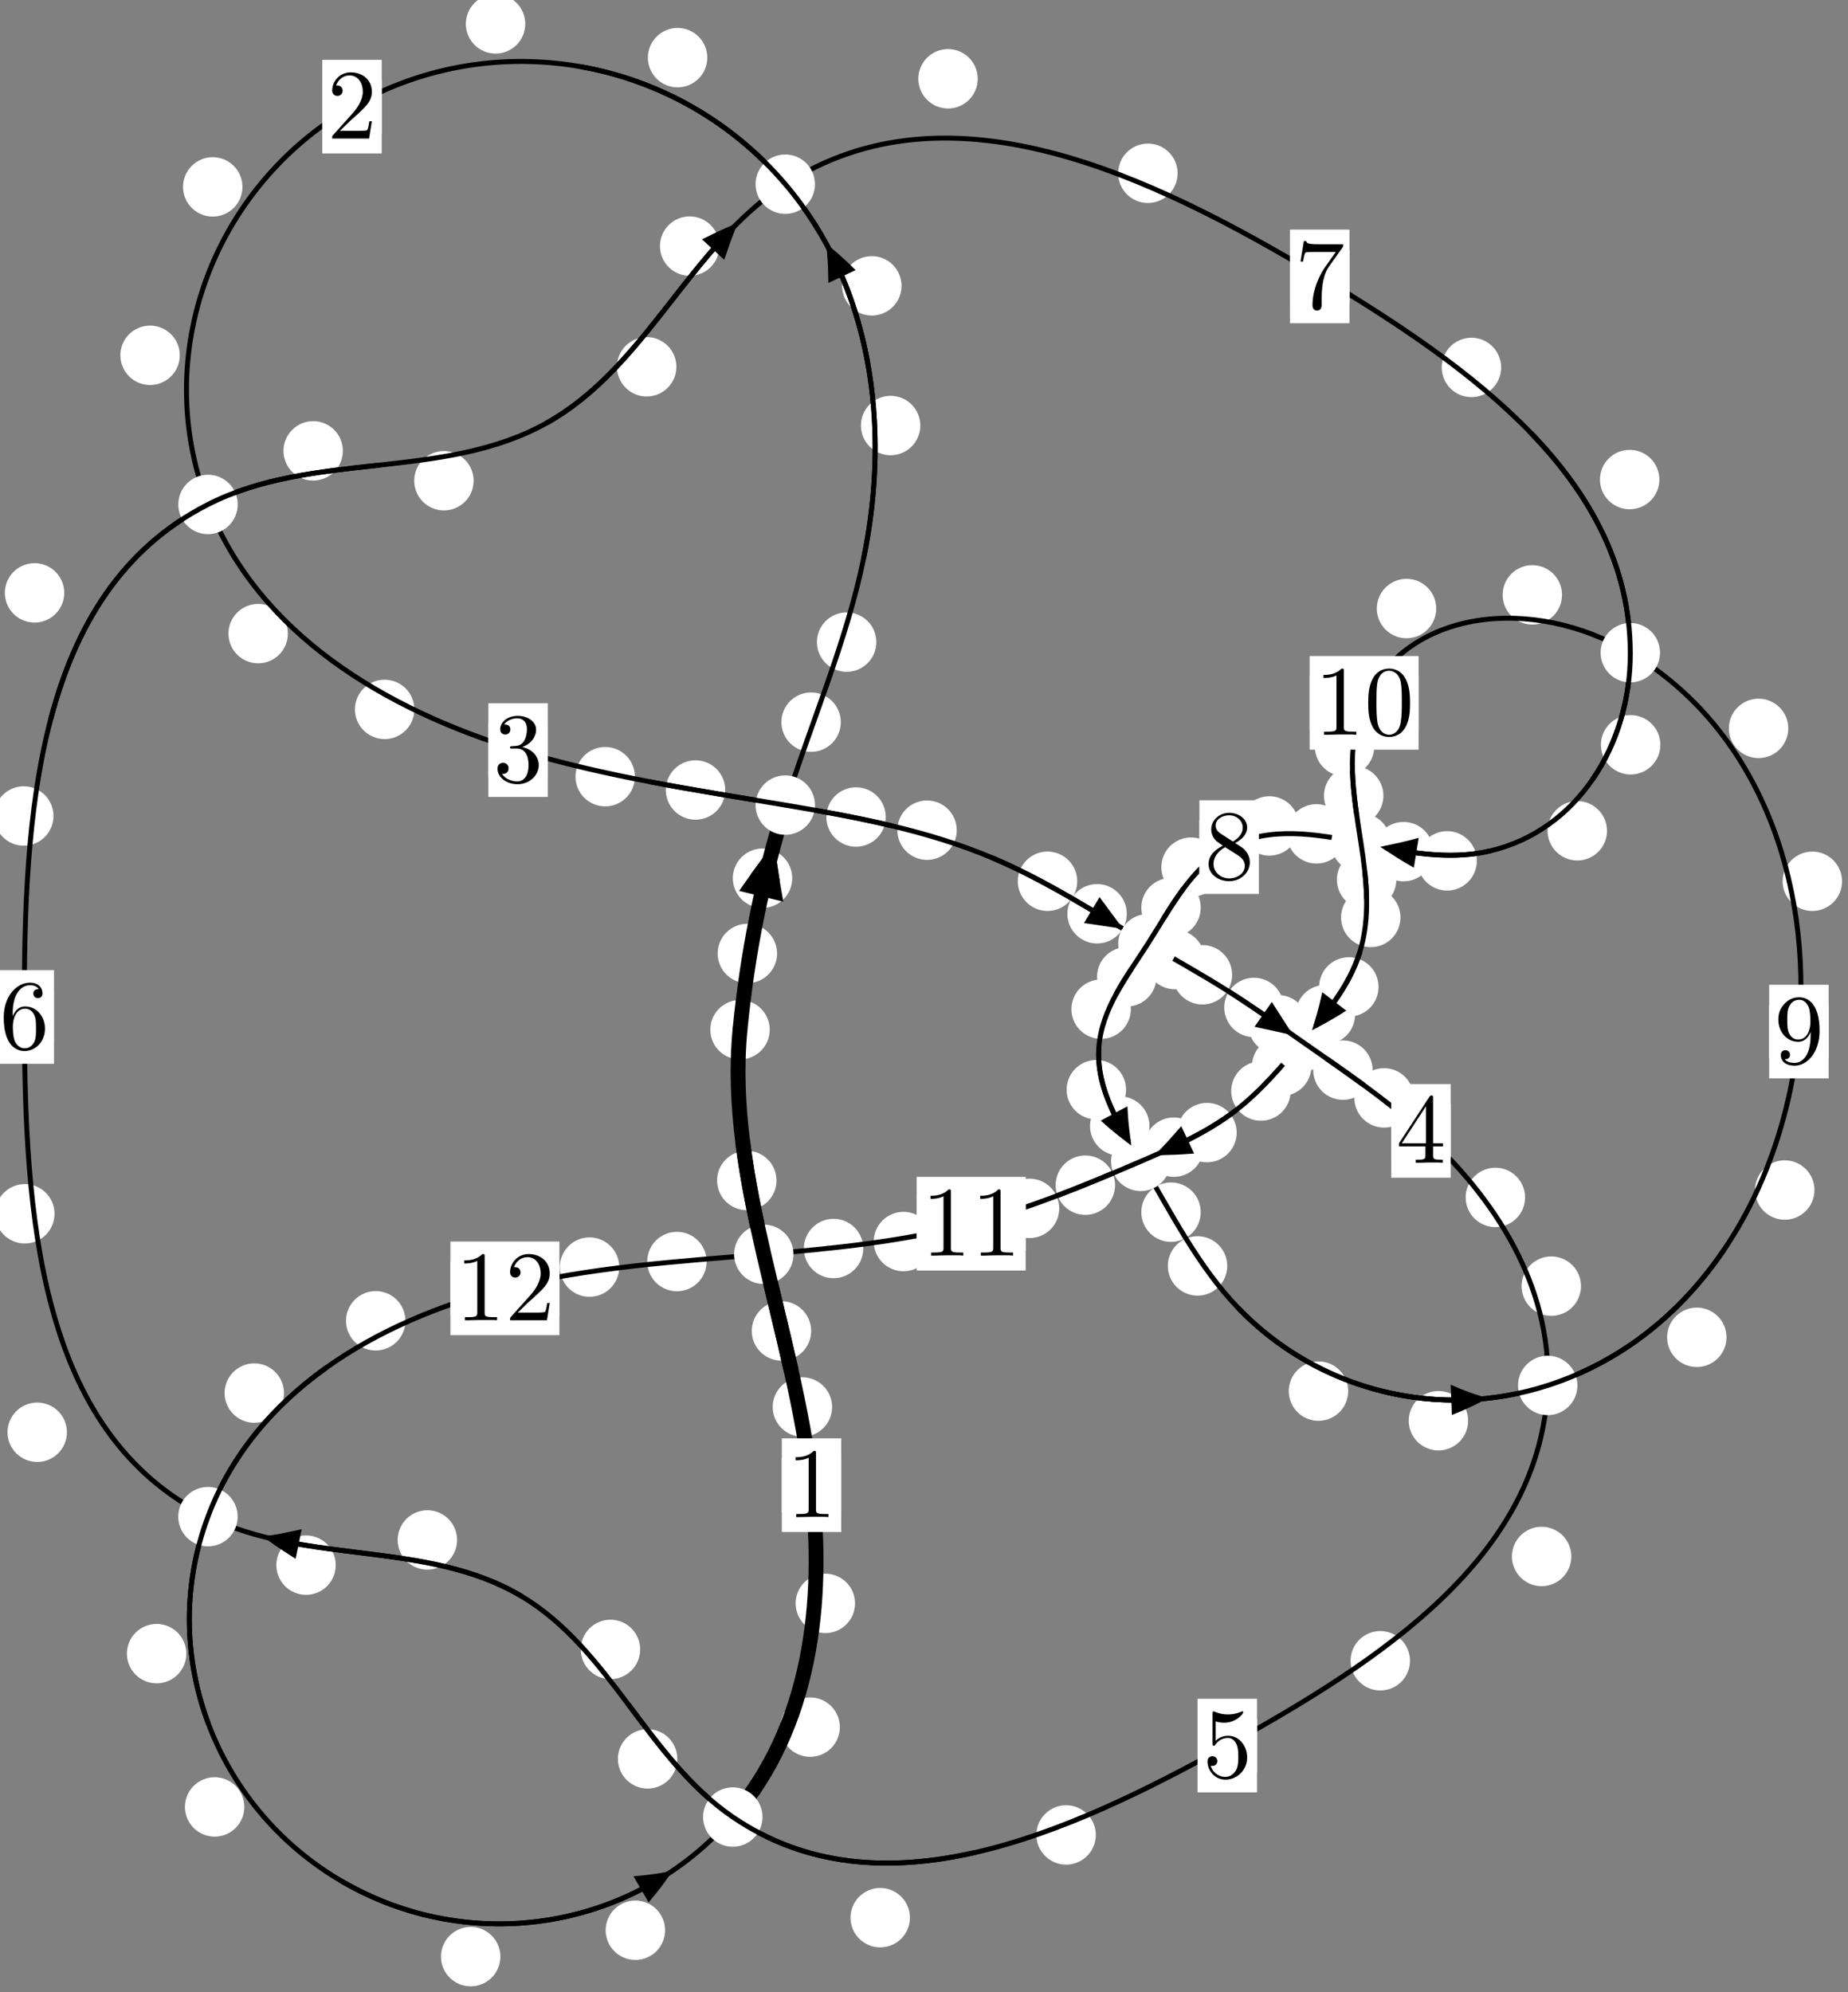 <?xml version="1.0"?>
<!-- Created by MetaPost 1.999 on 2021.07.05:2359 -->
<svg version="1.1" xmlns="http://www.w3.org/2000/svg" xmlns:xlink="http://www.w3.org/1999/xlink" width="185.91" height="200.426" viewBox="0 0 185.91 200.426">
<rect x="0" y="0" width="185.91" height="200.426" fill="#808080" stroke="none"/>
<!-- Original BoundingBox: -79.597549 -118.841415 106.312347 81.584106 -->
  <defs>
    <g transform="scale(0.01,0.01)" id="GLYPHcmr10_48">
      <path style="fill-rule: evenodd;" d="M460 -320C460 -400,455 -480,420 -554C374 -650,292 -666,250 -666C190 -666,117 -640,76 -547C44 -478,39 -400,39 -320C39 -245,43 -155,84 -79C127 2,200 22,249 22C303 22,379 1,423 -94C455 -163,460 -241,460 -320M249 -0C210 -0,151 -25,133 -121C122 -181,122 -273,122 -332C122 -396,122 -462,130 -516C149 -635,224 -644,249 -644C282 -644,348 -626,367 -527C377 -471,377 -395,377 -332C377 -257,377 -189,366 -125C351 -30,294 -0,249 -0"></path>
    </g>
    <g transform="scale(0.01,0.01)" id="GLYPHcmr10_49">
      <path style="fill-rule: evenodd;" d="M294 -640C294 -664,294 -666,271 -666C209 -602,121 -602,89 -602L89 -571C109 -571,168 -571,220 -597L220 -79C220 -43,217 -31,127 -31L95 -31L95 -0L257 -0L130 -3L217 -3L257 -3L297 -3L384 -3L419 -0L419 -31L387 -31C297 -31,294 -42,294 -79"></path>
    </g>
    <g transform="scale(0.01,0.01)" id="GLYPHcmr10_50">
      <path style="fill-rule: evenodd;" d="M127 -77L233 -180C389 -318,449 -372,449 -472C449 -586,359 -666,237 -666C124 -666,50 -574,50 -485C50 -429,100 -429,103 -429C120 -429,155 -441,155 -482C155 -508,137 -534,102 -534C94 -534,92 -534,89 -533C112 -598,166 -635,224 -635C315 -635,358 -554,358 -472C358 -392,308 -313,253 -251L61 -37C50 -26,50 -24,50 -0L421 -0L449 -174L424 -174C419 -144,412 -100,402 -85C395 -77,329 -77,307 -77"></path>
    </g>
    <g transform="scale(0.01,0.01)" id="GLYPHcmr10_51">
      <path style="fill-rule: evenodd;" d="M290 -352C372 -379,430 -449,430 -528C430 -610,342 -666,246 -666C145 -666,69 -606,69 -530C69 -497,91 -478,120 -478C151 -478,171 -500,171 -529C171 -579,124 -579,109 -579C140 -628,206 -641,242 -641C283 -641,338 -619,338 -529C338 -517,336 -459,310 -415C280 -367,246 -364,221 -363C213 -362,189 -360,182 -360C174 -359,167 -358,167 -348C167 -337,174 -337,191 -337L235 -337C317 -337,354 -269,354 -171C354 -35,285 -6,241 -6C198 -6,123 -23,88 -82C123 -77,154 -99,154 -137C154 -173,127 -193,98 -193C74 -193,42 -179,42 -135C42 -44,135 22,244 22C366 22,457 -69,457 -171C457 -253,394 -331,290 -352"></path>
    </g>
    <g transform="scale(0.01,0.01)" id="GLYPHcmr10_52">
      <path style="fill-rule: evenodd;" d="M294 -165L294 -78C294 -42,292 -31,218 -31L197 -31L197 -0L332 -0L238 -3L290 -3L332 -3L374 -3L427 -3L468 -0L468 -31L447 -31C373 -31,371 -42,371 -78L371 -165L471 -165L471 -196L371 -196L371 -651C371 -671,371 -677,355 -677C346 -677,343 -677,335 -665L28 -196L28 -165M300 -196L56 -196L300 -569"></path>
    </g>
    <g transform="scale(0.01,0.01)" id="GLYPHcmr10_53">
      <path style="fill-rule: evenodd;" d="M449 -201C449 -320,367 -420,259 -420C211 -420,168 -404,132 -369L132 -564C152 -558,185 -551,217 -551C340 -551,410 -642,410 -655C410 -661,407 -666,400 -666C399 -666,397 -666,392 -663C372 -654,323 -634,256 -634C216 -634,170 -641,123 -662C115 -665,113 -665,111 -665C101 -665,101 -657,101 -641L101 -345C101 -327,101 -319,115 -319C122 -319,124 -322,128 -328C139 -344,176 -398,257 -398C309 -398,334 -352,342 -334C358 -297,360 -258,360 -208C360 -173,360 -113,336 -71C312 -32,275 -6,229 -6C156 -6,99 -59,82 -118C85 -117,88 -116,99 -116C132 -116,149 -141,149 -165C149 -189,132 -214,99 -214C85 -214,50 -207,50 -161C50 -75,119 22,231 22C347 22,449 -74,449 -201"></path>
    </g>
    <g transform="scale(0.01,0.01)" id="GLYPHcmr10_54">
      <path style="fill-rule: evenodd;" d="M132 -328L132 -352C132 -605,256 -641,307 -641C331 -641,373 -635,395 -601C380 -601,340 -601,340 -556C340 -525,364 -510,386 -510C402 -510,432 -519,432 -558C432 -618,388 -666,305 -666C177 -666,42 -537,42 -316C42 -49,158 22,251 22C362 22,457 -72,457 -204C457 -331,368 -427,257 -427C189 -427,152 -376,132 -328M251 -6C188 -6,158 -66,152 -81C134 -128,134 -208,134 -226C134 -304,166 -404,256 -404C272 -404,318 -404,349 -342C367 -305,367 -254,367 -205C367 -157,367 -107,350 -71C320 -11,274 -6,251 -6"></path>
    </g>
    <g transform="scale(0.01,0.01)" id="GLYPHcmr10_55">
      <path style="fill-rule: evenodd;" d="M476 -609C485 -621,485 -623,485 -644L242 -644C120 -644,118 -657,114 -676L89 -676L56 -470L81 -470C84 -486,93 -549,106 -561C113 -567,191 -567,204 -567L411 -567C400 -551,321 -442,299 -409C209 -274,176 -135,176 -33C176 -23,176 22,222 22C268 22,268 -23,268 -33L268 -84C268 -139,271 -194,279 -248C283 -271,297 -357,341 -419"></path>
    </g>
    <g transform="scale(0.01,0.01)" id="GLYPHcmr10_56">
      <path style="fill-rule: evenodd;" d="M163 -457C117 -487,113 -521,113 -538C113 -599,178 -641,249 -641C322 -641,386 -589,386 -517C386 -460,347 -412,287 -377M309 -362C381 -399,430 -451,430 -517C430 -609,341 -666,250 -666C150 -666,69 -592,69 -499C69 -481,71 -436,113 -389C124 -377,161 -352,186 -335C128 -306,42 -250,42 -151C42 -45,144 22,249 22C362 22,457 -61,457 -168C457 -204,446 -249,408 -291C389 -312,373 -322,309 -362M209 -320L332 -242C360 -223,407 -193,407 -132C407 -58,332 -6,250 -6C164 -6,92 -68,92 -151C92 -209,124 -273,209 -320"></path>
    </g>
    <g transform="scale(0.01,0.01)" id="GLYPHcmr10_57">
      <path style="fill-rule: evenodd;" d="M367 -318L367 -286C367 -52,263 -6,205 -6C188 -6,134 -8,107 -42C151 -42,159 -71,159 -88C159 -119,135 -134,113 -134C97 -134,67 -125,67 -86C67 -19,121 22,206 22C335 22,457 -114,457 -329C457 -598,342 -666,253 -666C198 -666,149 -648,106 -603C65 -558,42 -516,42 -441C42 -316,130 -218,242 -218C303 -218,344 -260,367 -318M243 -241C227 -241,181 -241,150 -304C132 -341,132 -391,132 -440C132 -494,132 -541,153 -578C180 -628,218 -641,253 -641C299 -641,332 -607,349 -562C361 -530,365 -467,365 -421C365 -338,331 -241,243 -241"></path>
    </g>
  </defs>
  <path d="M78.174 95.928C78.174 95.135,77.859 94.375,77.298 93.815C76.738 93.254,75.978 92.939,75.185 92.939C74.392 92.939,73.632 93.254,73.072 93.815C72.511 94.375,72.196 95.135,72.196 95.928C72.196 96.721,72.511 97.481,73.072 98.041C73.632 98.602,74.392 98.917,75.185 98.917C75.978 98.917,76.738 98.602,77.298 98.041C77.859 97.481,78.174 96.721,78.174 95.928Z" style="fill: rgb(100%,100%,100%);stroke: none;"></path>
  <path d="M77.436 103.596C77.436 102.804,77.121 102.043,76.56 101.483C76 100.922,75.239 100.608,74.447 100.608C73.654 100.608,72.894 100.922,72.333 101.483C71.773 102.043,71.458 102.804,71.458 103.596C71.458 104.389,71.773 105.149,72.333 105.71C72.894 106.27,73.654 106.585,74.447 106.585C75.239 106.585,76 106.27,76.56 105.71C77.121 105.149,77.436 104.389,77.436 103.596Z" style="fill: rgb(100%,100%,100%);stroke: none;"></path>
  <path d="M84.586 72.654C84.586 71.862,84.271 71.101,83.711 70.541C83.15 69.981,82.39 69.666,81.597 69.666C80.805 69.666,80.044 69.981,79.484 70.541C78.924 71.101,78.609 71.862,78.609 72.654C78.609 73.447,78.924 74.207,79.484 74.768C80.044 75.328,80.805 75.643,81.597 75.643C82.39 75.643,83.15 75.328,83.711 74.768C84.271 74.207,84.586 73.447,84.586 72.654Z" style="fill: rgb(100%,100%,100%);stroke: none;"></path>
  <path d="M79.699 88.356C79.699 87.563,79.385 86.803,78.824 86.243C78.264 85.682,77.503 85.367,76.711 85.367C75.918 85.367,75.158 85.682,74.597 86.243C74.037 86.803,73.722 87.563,73.722 88.356C73.722 89.149,74.037 89.909,74.597 90.469C75.158 91.03,75.918 91.345,76.711 91.345C77.503 91.345,78.264 91.03,78.824 90.469C79.385 89.909,79.699 89.149,79.699 88.356Z" style="fill: rgb(100%,100%,100%);stroke: none;"></path>
  <path d="M92.586 42.812C92.586 42.02,92.271 41.259,91.71 40.699C91.15 40.138,90.39 39.823,89.597 39.823C88.804 39.823,88.044 40.138,87.484 40.699C86.923 41.259,86.608 42.02,86.608 42.812C86.608 43.605,86.923 44.365,87.484 44.926C88.044 45.486,88.804 45.801,89.597 45.801C90.39 45.801,91.15 45.486,91.71 44.926C92.271 44.365,92.586 43.605,92.586 42.812Z" style="fill: rgb(100%,100%,100%);stroke: none;"></path>
  <path d="M88.161 64.602C88.161 63.809,87.846 63.049,87.286 62.489C86.725 61.928,85.965 61.613,85.172 61.613C84.38 61.613,83.619 61.928,83.059 62.489C82.498 63.049,82.184 63.809,82.184 64.602C82.184 65.395,82.498 66.155,83.059 66.716C83.619 67.276,84.38 67.591,85.172 67.591C85.965 67.591,86.725 67.276,87.286 66.716C87.846 66.155,88.161 65.395,88.161 64.602Z" style="fill: rgb(100%,100%,100%);stroke: none;"></path>
  <path d="M71.154 5.801C71.154 5.008,70.839 4.248,70.279 3.687C69.719 3.127,68.958 2.812,68.166 2.812C67.373 2.812,66.613 3.127,66.052 3.687C65.492 4.248,65.177 5.008,65.177 5.801C65.177 6.593,65.492 7.354,66.052 7.914C66.613 8.474,67.373 8.789,68.166 8.789C68.958 8.789,69.719 8.474,70.279 7.914C70.839 7.354,71.154 6.593,71.154 5.801Z" style="fill: rgb(100%,100%,100%);stroke: none;"></path>
  <path d="M90.694 28.758C90.694 27.965,90.379 27.205,89.818 26.644C89.258 26.084,88.498 25.769,87.705 25.769C86.912 25.769,86.152 26.084,85.592 26.644C85.031 27.205,84.716 27.965,84.716 28.758C84.716 29.55,85.031 30.311,85.592 30.871C86.152 31.431,86.912 31.746,87.705 31.746C88.498 31.746,89.258 31.431,89.818 30.871C90.379 30.311,90.694 29.55,90.694 28.758Z" style="fill: rgb(100%,100%,100%);stroke: none;"></path>
  <path d="M24.39 18.803C24.39 18.01,24.075 17.25,23.515 16.69C22.954 16.129,22.194 15.814,21.401 15.814C20.609 15.814,19.849 16.129,19.288 16.69C18.728 17.25,18.413 18.01,18.413 18.803C18.413 19.596,18.728 20.356,19.288 20.916C19.849 21.477,20.609 21.792,21.401 21.792C22.194 21.792,22.954 21.477,23.515 20.916C24.075 20.356,24.39 19.596,24.39 18.803Z" style="fill: rgb(100%,100%,100%);stroke: none;"></path>
  <path d="M52.841 2.405C52.841 1.612,52.526 0.852,51.966 0.291C51.405 -0.269,50.645 -0.584,49.852 -0.584C49.06 -0.584,48.3 -0.269,47.739 0.291C47.179 0.852,46.864 1.612,46.864 2.405C46.864 3.197,47.179 3.957,47.739 4.518C48.3 5.078,49.06 5.393,49.852 5.393C50.645 5.393,51.405 5.078,51.966 4.518C52.526 3.957,52.841 3.197,52.841 2.405Z" style="fill: rgb(100%,100%,100%);stroke: none;"></path>
  <path d="M28.959 63.747C28.959 62.954,28.644 62.194,28.084 61.633C27.523 61.073,26.763 60.758,25.971 60.758C25.178 60.758,24.418 61.073,23.857 61.633C23.297 62.194,22.982 62.954,22.982 63.747C22.982 64.539,23.297 65.3,23.857 65.86C24.418 66.42,25.178 66.735,25.971 66.735C26.763 66.735,27.523 66.42,28.084 65.86C28.644 65.3,28.959 64.539,28.959 63.747Z" style="fill: rgb(100%,100%,100%);stroke: none;"></path>
  <path d="M18.086 35.747C18.086 34.954,17.771 34.194,17.21 33.633C16.65 33.073,15.89 32.758,15.097 32.758C14.304 32.758,13.544 33.073,12.984 33.633C12.423 34.194,12.108 34.954,12.108 35.747C12.108 36.539,12.423 37.3,12.984 37.86C13.544 38.42,14.304 38.735,15.097 38.735C15.89 38.735,16.65 38.42,17.21 37.86C17.771 37.3,18.086 36.539,18.086 35.747Z" style="fill: rgb(100%,100%,100%);stroke: none;"></path>
  <path d="M63.872 78.14C63.872 77.348,63.557 76.588,62.997 76.027C62.436 75.467,61.676 75.152,60.883 75.152C60.091 75.152,59.331 75.467,58.77 76.027C58.21 76.588,57.895 77.348,57.895 78.14C57.895 78.933,58.21 79.693,58.77 80.254C59.331 80.814,60.091 81.129,60.883 81.129C61.676 81.129,62.436 80.814,62.997 80.254C63.557 79.693,63.872 78.933,63.872 78.14Z" style="fill: rgb(100%,100%,100%);stroke: none;"></path>
  <path d="M41.683 71.371C41.683 70.579,41.368 69.819,40.807 69.258C40.247 68.698,39.487 68.383,38.694 68.383C37.901 68.383,37.141 68.698,36.581 69.258C36.02 69.819,35.705 70.579,35.705 71.371C35.705 72.164,36.02 72.924,36.581 73.485C37.141 74.045,37.901 74.36,38.694 74.36C39.487 74.36,40.247 74.045,40.807 73.485C41.368 72.924,41.683 72.164,41.683 71.371Z" style="fill: rgb(100%,100%,100%);stroke: none;"></path>
  <path d="M89.107 82.198C89.107 81.405,88.792 80.645,88.232 80.084C87.671 79.524,86.911 79.209,86.118 79.209C85.326 79.209,84.566 79.524,84.005 80.084C83.445 80.645,83.13 81.405,83.13 82.198C83.13 82.99,83.445 83.751,84.005 84.311C84.566 84.872,85.326 85.186,86.118 85.186C86.911 85.186,87.671 84.872,88.232 84.311C88.792 83.751,89.107 82.99,89.107 82.198Z" style="fill: rgb(100%,100%,100%);stroke: none;"></path>
  <path d="M72.959 79.481C72.959 78.688,72.644 77.928,72.083 77.367C71.523 76.807,70.763 76.492,69.97 76.492C69.177 76.492,68.417 76.807,67.857 77.367C67.296 77.928,66.981 78.688,66.981 79.481C66.981 80.273,67.296 81.033,67.857 81.594C68.417 82.154,69.177 82.469,69.97 82.469C70.763 82.469,71.523 82.154,72.083 81.594C72.644 81.033,72.959 80.273,72.959 79.481Z" style="fill: rgb(100%,100%,100%);stroke: none;"></path>
  <path d="M108.369 88.662C108.369 87.87,108.054 87.109,107.493 86.549C106.933 85.988,106.173 85.673,105.38 85.673C104.587 85.673,103.827 85.988,103.267 86.549C102.706 87.109,102.391 87.87,102.391 88.662C102.391 89.455,102.706 90.215,103.267 90.776C103.827 91.336,104.587 91.651,105.38 91.651C106.173 91.651,106.933 91.336,107.493 90.776C108.054 90.215,108.369 89.455,108.369 88.662Z" style="fill: rgb(100%,100%,100%);stroke: none;"></path>
  <path d="M96.249 83.524C96.249 82.731,95.934 81.971,95.374 81.41C94.813 80.85,94.053 80.535,93.261 80.535C92.468 80.535,91.708 80.85,91.147 81.41C90.587 81.971,90.272 82.731,90.272 83.524C90.272 84.316,90.587 85.076,91.147 85.637C91.708 86.197,92.468 86.512,93.261 86.512C94.053 86.512,94.813 86.197,95.374 85.637C95.934 85.076,96.249 84.316,96.249 83.524Z" style="fill: rgb(100%,100%,100%);stroke: none;"></path>
  <path d="M121.191 96.542C121.191 95.749,120.876 94.989,120.316 94.429C119.755 93.868,118.995 93.553,118.203 93.553C117.41 93.553,116.65 93.868,116.089 94.429C115.529 94.989,115.214 95.749,115.214 96.542C115.214 97.335,115.529 98.095,116.089 98.655C116.65 99.216,117.41 99.531,118.203 99.531C118.995 99.531,119.755 99.216,120.316 98.655C120.876 98.095,121.191 97.335,121.191 96.542Z" style="fill: rgb(100%,100%,100%);stroke: none;"></path>
  <path d="M113.356 91.933C113.356 91.14,113.041 90.38,112.48 89.819C111.92 89.259,111.16 88.944,110.367 88.944C109.574 88.944,108.814 89.259,108.254 89.819C107.693 90.38,107.378 91.14,107.378 91.933C107.378 92.725,107.693 93.486,108.254 94.046C108.814 94.606,109.574 94.921,110.367 94.921C111.16 94.921,111.92 94.606,112.48 94.046C113.041 93.486,113.356 92.725,113.356 91.933Z" style="fill: rgb(100%,100%,100%);stroke: none;"></path>
  <path d="M129.138 101.358C129.138 100.566,128.823 99.805,128.263 99.245C127.702 98.684,126.942 98.37,126.149 98.37C125.357 98.37,124.597 98.684,124.036 99.245C123.476 99.805,123.161 100.566,123.161 101.358C123.161 102.151,123.476 102.911,124.036 103.472C124.597 104.032,125.357 104.347,126.149 104.347C126.942 104.347,127.702 104.032,128.263 103.472C128.823 102.911,129.138 102.151,129.138 101.358Z" style="fill: rgb(100%,100%,100%);stroke: none;"></path>
  <path d="M123.953 98.071C123.953 97.278,123.638 96.518,123.077 95.958C122.517 95.397,121.757 95.082,120.964 95.082C120.171 95.082,119.411 95.397,118.851 95.958C118.29 96.518,117.975 97.278,117.975 98.071C117.975 98.864,118.29 99.624,118.851 100.184C119.411 100.745,120.171 101.06,120.964 101.06C121.757 101.06,122.517 100.745,123.077 100.184C123.638 99.624,123.953 98.864,123.953 98.071Z" style="fill: rgb(100%,100%,100%);stroke: none;"></path>
  <path d="M138.088 107.663C138.088 106.871,137.773 106.111,137.213 105.55C136.652 104.99,135.892 104.675,135.1 104.675C134.307 104.675,133.547 104.99,132.986 105.55C132.426 106.111,132.111 106.871,132.111 107.663C132.111 108.456,132.426 109.216,132.986 109.777C133.547 110.337,134.307 110.652,135.1 110.652C135.892 110.652,136.652 110.337,137.213 109.777C137.773 109.216,138.088 108.456,138.088 107.663Z" style="fill: rgb(100%,100%,100%);stroke: none;"></path>
  <path d="M131.566 103.096C131.566 102.303,131.251 101.543,130.69 100.983C130.13 100.422,129.37 100.107,128.577 100.107C127.784 100.107,127.024 100.422,126.464 100.983C125.903 101.543,125.588 102.303,125.588 103.096C125.588 103.889,125.903 104.649,126.464 105.209C127.024 105.77,127.784 106.085,128.577 106.085C129.37 106.085,130.13 105.77,130.69 105.209C131.251 104.649,131.566 103.889,131.566 103.096Z" style="fill: rgb(100%,100%,100%);stroke: none;"></path>
  <path d="M153.424 120.47C153.424 119.677,153.109 118.917,152.548 118.356C151.988 117.796,151.228 117.481,150.435 117.481C149.642 117.481,148.882 117.796,148.322 118.356C147.761 118.917,147.446 119.677,147.446 120.47C147.446 121.262,147.761 122.023,148.322 122.583C148.882 123.144,149.642 123.458,150.435 123.458C151.228 123.458,151.988 123.144,152.548 122.583C153.109 122.023,153.424 121.262,153.424 120.47Z" style="fill: rgb(100%,100%,100%);stroke: none;"></path>
  <path d="M142.225 110.456C142.225 109.664,141.91 108.904,141.349 108.343C140.789 107.783,140.029 107.468,139.236 107.468C138.443 107.468,137.683 107.783,137.123 108.343C136.562 108.904,136.247 109.664,136.247 110.456C136.247 111.249,136.562 112.009,137.123 112.57C137.683 113.13,138.443 113.445,139.236 113.445C140.029 113.445,140.789 113.13,141.349 112.57C141.91 112.009,142.225 111.249,142.225 110.456Z" style="fill: rgb(100%,100%,100%);stroke: none;"></path>
  <path d="M158.076 156.593C158.076 155.8,157.761 155.04,157.201 154.48C156.64 153.919,155.88 153.604,155.087 153.604C154.295 153.604,153.535 153.919,152.974 154.48C152.414 155.04,152.099 155.8,152.099 156.593C152.099 157.386,152.414 158.146,152.974 158.706C153.535 159.267,154.295 159.582,155.087 159.582C155.88 159.582,156.64 159.267,157.201 158.706C157.761 158.146,158.076 157.386,158.076 156.593Z" style="fill: rgb(100%,100%,100%);stroke: none;"></path>
  <path d="M159.05 129.398C159.05 128.605,158.735 127.845,158.175 127.284C157.614 126.724,156.854 126.409,156.061 126.409C155.269 126.409,154.508 126.724,153.948 127.284C153.387 127.845,153.072 128.605,153.072 129.398C153.072 130.19,153.387 130.95,153.948 131.511C154.508 132.071,155.269 132.386,156.061 132.386C156.854 132.386,157.614 132.071,158.175 131.511C158.735 130.95,159.05 130.19,159.05 129.398Z" style="fill: rgb(100%,100%,100%);stroke: none;"></path>
  <path d="M110.24 184.609C110.24 183.817,109.925 183.056,109.364 182.496C108.804 181.935,108.044 181.62,107.251 181.62C106.458 181.62,105.698 181.935,105.138 182.496C104.577 183.056,104.262 183.817,104.262 184.609C104.262 185.402,104.577 186.162,105.138 186.723C105.698 187.283,106.458 187.598,107.251 187.598C108.044 187.598,108.804 187.283,109.364 186.723C109.925 186.162,110.24 185.402,110.24 184.609Z" style="fill: rgb(100%,100%,100%);stroke: none;"></path>
  <path d="M141.846 167.086C141.846 166.293,141.532 165.533,140.971 164.972C140.411 164.412,139.65 164.097,138.858 164.097C138.065 164.097,137.305 164.412,136.744 164.972C136.184 165.533,135.869 166.293,135.869 167.086C135.869 167.878,136.184 168.638,136.744 169.199C137.305 169.759,138.065 170.074,138.858 170.074C139.65 170.074,140.411 169.759,140.971 169.199C141.532 168.638,141.846 167.878,141.846 167.086Z" style="fill: rgb(100%,100%,100%);stroke: none;"></path>
  <path d="M68.138 176.958C68.138 176.165,67.823 175.405,67.263 174.845C66.702 174.284,65.942 173.969,65.149 173.969C64.357 173.969,63.597 174.284,63.036 174.845C62.476 175.405,62.161 176.165,62.161 176.958C62.161 177.751,62.476 178.511,63.036 179.071C63.597 179.632,64.357 179.947,65.149 179.947C65.942 179.947,66.702 179.632,67.263 179.071C67.823 178.511,68.138 177.751,68.138 176.958Z" style="fill: rgb(100%,100%,100%);stroke: none;"></path>
  <path d="M91.539 192.933C91.539 192.141,91.224 191.381,90.664 190.82C90.103 190.26,89.343 189.945,88.55 189.945C87.758 189.945,86.997 190.26,86.437 190.82C85.877 191.381,85.562 192.141,85.562 192.933C85.562 193.726,85.877 194.486,86.437 195.047C86.997 195.607,87.758 195.922,88.55 195.922C89.343 195.922,90.103 195.607,90.664 195.047C91.224 194.486,91.539 193.726,91.539 192.933Z" style="fill: rgb(100%,100%,100%);stroke: none;"></path>
  <path d="M45.984 154.931C45.984 154.138,45.669 153.378,45.108 152.817C44.548 152.257,43.788 151.942,42.995 151.942C42.202 151.942,41.442 152.257,40.882 152.817C40.321 153.378,40.006 154.138,40.006 154.931C40.006 155.723,40.321 156.484,40.882 157.044C41.442 157.605,42.202 157.919,42.995 157.919C43.788 157.919,44.548 157.605,45.108 157.044C45.669 156.484,45.984 155.723,45.984 154.931Z" style="fill: rgb(100%,100%,100%);stroke: none;"></path>
  <path d="M64.403 165.945C64.403 165.152,64.088 164.392,63.527 163.831C62.967 163.271,62.207 162.956,61.414 162.956C60.621 162.956,59.861 163.271,59.301 163.831C58.74 164.392,58.425 165.152,58.425 165.945C58.425 166.737,58.74 167.498,59.301 168.058C59.861 168.619,60.621 168.933,61.414 168.933C62.207 168.933,62.967 168.619,63.527 168.058C64.088 167.498,64.403 166.737,64.403 165.945Z" style="fill: rgb(100%,100%,100%);stroke: none;"></path>
  <path d="M6.733 144.096C6.733 143.304,6.418 142.543,5.857 141.983C5.297 141.423,4.537 141.108,3.744 141.108C2.951 141.108,2.191 141.423,1.631 141.983C1.07 142.543,0.755 143.304,0.755 144.096C0.755 144.889,1.07 145.649,1.631 146.21C2.191 146.77,2.951 147.085,3.744 147.085C4.537 147.085,5.297 146.77,5.857 146.21C6.418 145.649,6.733 144.889,6.733 144.096Z" style="fill: rgb(100%,100%,100%);stroke: none;"></path>
  <path d="M33.777 157.465C33.777 156.673,33.462 155.913,32.902 155.352C32.341 154.792,31.581 154.477,30.788 154.477C29.996 154.477,29.236 154.792,28.675 155.352C28.115 155.913,27.8 156.673,27.8 157.465C27.8 158.258,28.115 159.018,28.675 159.579C29.236 160.139,29.996 160.454,30.788 160.454C31.581 160.454,32.341 160.139,32.902 159.579C33.462 159.018,33.777 158.258,33.777 157.465Z" style="fill: rgb(100%,100%,100%);stroke: none;"></path>
  <path d="M5.38 82.094C5.38 81.302,5.065 80.541,4.505 79.981C3.944 79.42,3.184 79.105,2.391 79.105C1.598 79.105,0.838 79.42,0.278 79.981C-0.283 80.541,-0.598 81.302,-0.598 82.094C-0.598 82.887,-0.283 83.647,0.278 84.208C0.838 84.768,1.598 85.083,2.391 85.083C3.184 85.083,3.944 84.768,4.505 84.208C5.065 83.647,5.38 82.887,5.38 82.094Z" style="fill: rgb(100%,100%,100%);stroke: none;"></path>
  <path d="M5.486 122.119C5.486 121.326,5.171 120.566,4.61 120.005C4.05 119.445,3.29 119.13,2.497 119.13C1.704 119.13,0.944 119.445,0.384 120.005C-0.177 120.566,-0.492 121.326,-0.492 122.119C-0.492 122.911,-0.177 123.671,0.384 124.232C0.944 124.792,1.704 125.107,2.497 125.107C3.29 125.107,4.05 124.792,4.61 124.232C5.171 123.671,5.486 122.911,5.486 122.119Z" style="fill: rgb(100%,100%,100%);stroke: none;"></path>
  <path d="M34.494 45.36C34.494 44.567,34.179 43.807,33.619 43.247C33.058 42.686,32.298 42.371,31.505 42.371C30.713 42.371,29.952 42.686,29.392 43.247C28.831 43.807,28.517 44.567,28.517 45.36C28.517 46.153,28.831 46.913,29.392 47.473C29.952 48.034,30.713 48.349,31.505 48.349C32.298 48.349,33.058 48.034,33.619 47.473C34.179 46.913,34.494 46.153,34.494 45.36Z" style="fill: rgb(100%,100%,100%);stroke: none;"></path>
  <path d="M6.464 59.647C6.464 58.854,6.149 58.094,5.588 57.533C5.028 56.973,4.268 56.658,3.475 56.658C2.682 56.658,1.922 56.973,1.362 57.533C0.801 58.094,0.486 58.854,0.486 59.647C0.486 60.439,0.801 61.2,1.362 61.76C1.922 62.321,2.682 62.636,3.475 62.636C4.268 62.636,5.028 62.321,5.588 61.76C6.149 61.2,6.464 60.439,6.464 59.647Z" style="fill: rgb(100%,100%,100%);stroke: none;"></path>
  <path d="M68.046 36.903C68.046 36.11,67.731 35.35,67.17 34.79C66.61 34.229,65.85 33.914,65.057 33.914C64.264 33.914,63.504 34.229,62.944 34.79C62.383 35.35,62.068 36.11,62.068 36.903C62.068 37.696,62.383 38.456,62.944 39.016C63.504 39.577,64.264 39.892,65.057 39.892C65.85 39.892,66.61 39.577,67.17 39.016C67.731 38.456,68.046 37.696,68.046 36.903Z" style="fill: rgb(100%,100%,100%);stroke: none;"></path>
  <path d="M47.647 48.366C47.647 47.574,47.332 46.814,46.772 46.253C46.211 45.693,45.451 45.378,44.658 45.378C43.866 45.378,43.106 45.693,42.545 46.253C41.985 46.814,41.67 47.574,41.67 48.366C41.67 49.159,41.985 49.919,42.545 50.48C43.106 51.04,43.866 51.355,44.658 51.355C45.451 51.355,46.211 51.04,46.772 50.48C47.332 49.919,47.647 49.159,47.647 48.366Z" style="fill: rgb(100%,100%,100%);stroke: none;"></path>
  <path d="M98.361 7.927C98.361 7.134,98.046 6.374,97.486 5.813C96.925 5.253,96.165 4.938,95.372 4.938C94.58 4.938,93.82 5.253,93.259 5.813C92.699 6.374,92.384 7.134,92.384 7.927C92.384 8.719,92.699 9.48,93.259 10.04C93.82 10.6,94.58 10.915,95.372 10.915C96.165 10.915,96.925 10.6,97.486 10.04C98.046 9.48,98.361 8.719,98.361 7.927Z" style="fill: rgb(100%,100%,100%);stroke: none;"></path>
  <path d="M72.37 24.76C72.37 23.967,72.055 23.207,71.495 22.646C70.934 22.086,70.174 21.771,69.381 21.771C68.589 21.771,67.829 22.086,67.268 22.646C66.708 23.207,66.393 23.967,66.393 24.76C66.393 25.552,66.708 26.312,67.268 26.873C67.829 27.433,68.589 27.748,69.381 27.748C70.174 27.748,70.934 27.433,71.495 26.873C72.055 26.312,72.37 25.552,72.37 24.76Z" style="fill: rgb(100%,100%,100%);stroke: none;"></path>
  <path d="M151.017 36.968C151.017 36.175,150.702 35.415,150.141 34.855C149.581 34.294,148.821 33.979,148.028 33.979C147.235 33.979,146.475 34.294,145.915 34.855C145.354 35.415,145.039 36.175,145.039 36.968C145.039 37.761,145.354 38.521,145.915 39.081C146.475 39.642,147.235 39.957,148.028 39.957C148.821 39.957,149.581 39.642,150.141 39.081C150.702 38.521,151.017 37.761,151.017 36.968Z" style="fill: rgb(100%,100%,100%);stroke: none;"></path>
  <path d="M118.468 17.434C118.468 16.641,118.153 15.881,117.593 15.321C117.032 14.76,116.272 14.445,115.48 14.445C114.687 14.445,113.927 14.76,113.366 15.321C112.806 15.881,112.491 16.641,112.491 17.434C112.491 18.227,112.806 18.987,113.366 19.547C113.927 20.108,114.687 20.423,115.48 20.423C116.272 20.423,117.032 20.108,117.593 19.547C118.153 18.987,118.468 18.227,118.468 17.434Z" style="fill: rgb(100%,100%,100%);stroke: none;"></path>
  <path d="M167.033 74.932C167.033 74.14,166.718 73.38,166.157 72.819C165.597 72.259,164.837 71.944,164.044 71.944C163.251 71.944,162.491 72.259,161.931 72.819C161.37 73.38,161.055 74.14,161.055 74.932C161.055 75.725,161.37 76.485,161.931 77.046C162.491 77.606,163.251 77.921,164.044 77.921C164.837 77.921,165.597 77.606,166.157 77.046C166.718 76.485,167.033 75.725,167.033 74.932Z" style="fill: rgb(100%,100%,100%);stroke: none;"></path>
  <path d="M166.934 48.248C166.934 47.455,166.619 46.695,166.059 46.134C165.498 45.574,164.738 45.259,163.945 45.259C163.153 45.259,162.392 45.574,161.832 46.134C161.271 46.695,160.957 47.455,160.957 48.248C160.957 49.04,161.271 49.801,161.832 50.361C162.392 50.922,163.153 51.237,163.945 51.237C164.738 51.237,165.498 50.922,166.059 50.361C166.619 49.801,166.934 49.04,166.934 48.248Z" style="fill: rgb(100%,100%,100%);stroke: none;"></path>
  <path d="M148.571 86.609C148.571 85.816,148.256 85.056,147.696 84.496C147.135 83.935,146.375 83.62,145.583 83.62C144.79 83.62,144.03 83.935,143.469 84.496C142.909 85.056,142.594 85.816,142.594 86.609C142.594 87.402,142.909 88.162,143.469 88.722C144.03 89.283,144.79 89.598,145.583 89.598C146.375 89.598,147.135 89.283,147.696 88.722C148.256 88.162,148.571 87.402,148.571 86.609Z" style="fill: rgb(100%,100%,100%);stroke: none;"></path>
  <path d="M161.666 83.584C161.666 82.791,161.351 82.031,160.791 81.471C160.23 80.91,159.47 80.595,158.677 80.595C157.885 80.595,157.124 80.91,156.564 81.471C156.003 82.031,155.688 82.791,155.688 83.584C155.688 84.377,156.003 85.137,156.564 85.697C157.124 86.258,157.885 86.573,158.677 86.573C159.47 86.573,160.23 86.258,160.791 85.697C161.351 85.137,161.666 84.377,161.666 83.584Z" style="fill: rgb(100%,100%,100%);stroke: none;"></path>
  <path d="M135.426 83.892C135.426 83.099,135.111 82.339,134.55 81.779C133.99 81.218,133.23 80.903,132.437 80.903C131.644 80.903,130.884 81.218,130.324 81.779C129.763 82.339,129.448 83.099,129.448 83.892C129.448 84.685,129.763 85.445,130.324 86.005C130.884 86.566,131.644 86.881,132.437 86.881C133.23 86.881,133.99 86.566,134.55 86.005C135.111 85.445,135.426 84.685,135.426 83.892Z" style="fill: rgb(100%,100%,100%);stroke: none;"></path>
  <path d="M144.186 85.682C144.186 84.889,143.872 84.129,143.311 83.569C142.751 83.008,141.99 82.693,141.198 82.693C140.405 82.693,139.645 83.008,139.084 83.569C138.524 84.129,138.209 84.889,138.209 85.682C138.209 86.475,138.524 87.235,139.084 87.795C139.645 88.356,140.405 88.671,141.198 88.671C141.99 88.671,142.751 88.356,143.311 87.795C143.872 87.235,144.186 86.475,144.186 85.682Z" style="fill: rgb(100%,100%,100%);stroke: none;"></path>
  <path d="M122.81 87.243C122.81 86.45,122.495 85.69,121.934 85.13C121.374 84.569,120.614 84.254,119.821 84.254C119.028 84.254,118.268 84.569,117.708 85.13C117.147 85.69,116.832 86.45,116.832 87.243C116.832 88.036,117.147 88.796,117.708 89.356C118.268 89.917,119.028 90.232,119.821 90.232C120.614 90.232,121.374 89.917,121.934 89.356C122.495 88.796,122.81 88.036,122.81 87.243Z" style="fill: rgb(100%,100%,100%);stroke: none;"></path>
  <path d="M130.683 83.096C130.683 82.304,130.368 81.544,129.808 80.983C129.247 80.423,128.487 80.108,127.695 80.108C126.902 80.108,126.142 80.423,125.581 80.983C125.021 81.544,124.706 82.304,124.706 83.096C124.706 83.889,125.021 84.649,125.581 85.21C126.142 85.77,126.902 86.085,127.695 86.085C128.487 86.085,129.247 85.77,129.808 85.21C130.368 84.649,130.683 83.889,130.683 83.096Z" style="fill: rgb(100%,100%,100%);stroke: none;"></path>
  <path d="M116.341 98.274C116.341 97.481,116.026 96.721,115.465 96.161C114.905 95.6,114.145 95.285,113.352 95.285C112.559 95.285,111.799 95.6,111.238 96.161C110.678 96.721,110.363 97.481,110.363 98.274C110.363 99.067,110.678 99.827,111.238 100.387C111.799 100.948,112.559 101.263,113.352 101.263C114.145 101.263,114.905 100.948,115.465 100.387C116.026 99.827,116.341 99.067,116.341 98.274Z" style="fill: rgb(100%,100%,100%);stroke: none;"></path>
  <path d="M120.796 91.311C120.796 90.518,120.481 89.758,119.92 89.198C119.36 88.637,118.6 88.322,117.807 88.322C117.014 88.322,116.254 88.637,115.694 89.198C115.133 89.758,114.818 90.518,114.818 91.311C114.818 92.104,115.133 92.864,115.694 93.424C116.254 93.985,117.014 94.3,117.807 94.3C118.6 94.3,119.36 93.985,119.92 93.424C120.481 92.864,120.796 92.104,120.796 91.311Z" style="fill: rgb(100%,100%,100%);stroke: none;"></path>
  <path d="M113.281 109.633C113.281 108.84,112.966 108.08,112.406 107.52C111.845 106.959,111.085 106.644,110.292 106.644C109.499 106.644,108.739 106.959,108.179 107.52C107.618 108.08,107.303 108.84,107.303 109.633C107.303 110.426,107.618 111.186,108.179 111.746C108.739 112.307,109.499 112.622,110.292 112.622C111.085 112.622,111.845 112.307,112.406 111.746C112.966 111.186,113.281 110.426,113.281 109.633Z" style="fill: rgb(100%,100%,100%);stroke: none;"></path>
  <path d="M113.763 101.53C113.763 100.737,113.448 99.977,112.888 99.417C112.327 98.856,111.567 98.541,110.775 98.541C109.982 98.541,109.222 98.856,108.661 99.417C108.101 99.977,107.786 100.737,107.786 101.53C107.786 102.323,108.101 103.083,108.661 103.643C109.222 104.204,109.982 104.519,110.775 104.519C111.567 104.519,112.327 104.204,112.888 103.643C113.448 103.083,113.763 102.323,113.763 101.53Z" style="fill: rgb(100%,100%,100%);stroke: none;"></path>
  <path d="M120.794 121.955C120.794 121.162,120.479 120.402,119.918 119.841C119.358 119.281,118.598 118.966,117.805 118.966C117.012 118.966,116.252 119.281,115.692 119.841C115.131 120.402,114.816 121.162,114.816 121.955C114.816 122.747,115.131 123.507,115.692 124.068C116.252 124.628,117.012 124.943,117.805 124.943C118.598 124.943,119.358 124.628,119.918 124.068C120.479 123.507,120.794 122.747,120.794 121.955Z" style="fill: rgb(100%,100%,100%);stroke: none;"></path>
  <path d="M115.636 113.288C115.636 112.495,115.321 111.735,114.76 111.174C114.2 110.614,113.44 110.299,112.647 110.299C111.854 110.299,111.094 110.614,110.534 111.174C109.973 111.735,109.658 112.495,109.658 113.288C109.658 114.08,109.973 114.841,110.534 115.401C111.094 115.961,111.854 116.276,112.647 116.276C113.44 116.276,114.2 115.961,114.76 115.401C115.321 114.841,115.636 114.08,115.636 113.288Z" style="fill: rgb(100%,100%,100%);stroke: none;"></path>
  <path d="M135.628 139.958C135.628 139.165,135.313 138.405,134.753 137.845C134.192 137.284,133.432 136.969,132.639 136.969C131.847 136.969,131.087 137.284,130.526 137.845C129.966 138.405,129.651 139.165,129.651 139.958C129.651 140.751,129.966 141.511,130.526 142.071C131.087 142.632,131.847 142.947,132.639 142.947C133.432 142.947,134.192 142.632,134.753 142.071C135.313 141.511,135.628 140.751,135.628 139.958Z" style="fill: rgb(100%,100%,100%);stroke: none;"></path>
  <path d="M123.462 127.362C123.462 126.57,123.147 125.809,122.587 125.249C122.026 124.688,121.266 124.374,120.474 124.374C119.681 124.374,118.921 124.688,118.36 125.249C117.8 125.809,117.485 126.57,117.485 127.362C117.485 128.155,117.8 128.915,118.36 129.476C118.921 130.036,119.681 130.351,120.474 130.351C121.266 130.351,122.026 130.036,122.587 129.476C123.147 128.915,123.462 128.155,123.462 127.362Z" style="fill: rgb(100%,100%,100%);stroke: none;"></path>
  <path d="M173.69 134.544C173.69 133.751,173.375 132.991,172.814 132.431C172.254 131.87,171.494 131.555,170.701 131.555C169.908 131.555,169.148 131.87,168.588 132.431C168.027 132.991,167.712 133.751,167.712 134.544C167.712 135.337,168.027 136.097,168.588 136.657C169.148 137.218,169.908 137.533,170.701 137.533C171.494 137.533,172.254 137.218,172.814 136.657C173.375 136.097,173.69 135.337,173.69 134.544Z" style="fill: rgb(100%,100%,100%);stroke: none;"></path>
  <path d="M147.695 142.937C147.695 142.144,147.38 141.384,146.82 140.823C146.259 140.263,145.499 139.948,144.706 139.948C143.914 139.948,143.154 140.263,142.593 140.823C142.033 141.384,141.718 142.144,141.718 142.937C141.718 143.729,142.033 144.489,142.593 145.05C143.154 145.61,143.914 145.925,144.706 145.925C145.499 145.925,146.259 145.61,146.82 145.05C147.38 144.489,147.695 143.729,147.695 142.937Z" style="fill: rgb(100%,100%,100%);stroke: none;"></path>
  <path d="M185.312 88.664C185.312 87.872,184.997 87.112,184.437 86.551C183.876 85.991,183.116 85.676,182.324 85.676C181.531 85.676,180.771 85.991,180.21 86.551C179.65 87.112,179.335 87.872,179.335 88.664C179.335 89.457,179.65 90.217,180.21 90.778C180.771 91.338,181.531 91.653,182.324 91.653C183.116 91.653,183.876 91.338,184.437 90.778C184.997 90.217,185.312 89.457,185.312 88.664Z" style="fill: rgb(100%,100%,100%);stroke: none;"></path>
  <path d="M182.536 119.725C182.536 118.933,182.221 118.172,181.661 117.612C181.1 117.051,180.34 116.737,179.547 116.737C178.755 116.737,177.995 117.051,177.434 117.612C176.874 118.172,176.559 118.933,176.559 119.725C176.559 120.518,176.874 121.278,177.434 121.839C177.995 122.399,178.755 122.714,179.547 122.714C180.34 122.714,181.1 122.399,181.661 121.839C182.221 121.278,182.536 120.518,182.536 119.725Z" style="fill: rgb(100%,100%,100%);stroke: none;"></path>
  <path d="M157.142 59.849C157.142 59.056,156.828 58.296,156.267 57.735C155.707 57.175,154.946 56.86,154.154 56.86C153.361 56.86,152.601 57.175,152.04 57.735C151.48 58.296,151.165 59.056,151.165 59.849C151.165 60.641,151.48 61.402,152.04 61.962C152.601 62.522,153.361 62.837,154.154 62.837C154.946 62.837,155.707 62.522,156.267 61.962C156.828 61.402,157.142 60.641,157.142 59.849Z" style="fill: rgb(100%,100%,100%);stroke: none;"></path>
  <path d="M179.902 73.282C179.902 72.489,179.587 71.729,179.027 71.168C178.466 70.608,177.706 70.293,176.914 70.293C176.121 70.293,175.361 70.608,174.8 71.168C174.24 71.729,173.925 72.489,173.925 73.282C173.925 74.074,174.24 74.835,174.8 75.395C175.361 75.956,176.121 76.27,176.914 76.27C177.706 76.27,178.466 75.956,179.027 75.395C179.587 74.835,179.902 74.074,179.902 73.282Z" style="fill: rgb(100%,100%,100%);stroke: none;"></path>
  <path d="M138.248 75.109C138.248 74.317,137.933 73.556,137.373 72.996C136.812 72.435,136.052 72.121,135.26 72.121C134.467 72.121,133.707 72.435,133.146 72.996C132.586 73.556,132.271 74.317,132.271 75.109C132.271 75.902,132.586 76.662,133.146 77.223C133.707 77.783,134.467 78.098,135.26 78.098C136.052 78.098,136.812 77.783,137.373 77.223C137.933 76.662,138.248 75.902,138.248 75.109Z" style="fill: rgb(100%,100%,100%);stroke: none;"></path>
  <path d="M144.485 61.224C144.485 60.431,144.17 59.671,143.609 59.111C143.049 58.55,142.289 58.235,141.496 58.235C140.703 58.235,139.943 58.55,139.383 59.111C138.822 59.671,138.507 60.431,138.507 61.224C138.507 62.017,138.822 62.777,139.383 63.337C139.943 63.898,140.703 64.213,141.496 64.213C142.289 64.213,143.049 63.898,143.609 63.337C144.17 62.777,144.485 62.017,144.485 61.224Z" style="fill: rgb(100%,100%,100%);stroke: none;"></path>
  <path d="M140.471 88.502C140.471 87.71,140.156 86.949,139.595 86.389C139.035 85.829,138.275 85.514,137.482 85.514C136.689 85.514,135.929 85.829,135.369 86.389C134.808 86.949,134.493 87.71,134.493 88.502C134.493 89.295,134.808 90.055,135.369 90.616C135.929 91.176,136.689 91.491,137.482 91.491C138.275 91.491,139.035 91.176,139.595 90.616C140.156 90.055,140.471 89.295,140.471 88.502Z" style="fill: rgb(100%,100%,100%);stroke: none;"></path>
  <path d="M139.171 80.057C139.171 79.264,138.856 78.504,138.296 77.944C137.735 77.383,136.975 77.068,136.182 77.068C135.39 77.068,134.629 77.383,134.069 77.944C133.508 78.504,133.194 79.264,133.194 80.057C133.194 80.85,133.508 81.61,134.069 82.17C134.629 82.731,135.39 83.046,136.182 83.046C136.975 83.046,137.735 82.731,138.296 82.17C138.856 81.61,139.171 80.85,139.171 80.057Z" style="fill: rgb(100%,100%,100%);stroke: none;"></path>
  <path d="M138.683 99.294C138.683 98.501,138.368 97.741,137.808 97.18C137.247 96.62,136.487 96.305,135.694 96.305C134.902 96.305,134.141 96.62,133.581 97.18C133.02 97.741,132.706 98.501,132.706 99.294C132.706 100.086,133.02 100.846,133.581 101.407C134.141 101.967,134.902 102.282,135.694 102.282C136.487 102.282,137.247 101.967,137.808 101.407C138.368 100.846,138.683 100.086,138.683 99.294Z" style="fill: rgb(100%,100%,100%);stroke: none;"></path>
  <path d="M140.887 92.303C140.887 91.51,140.572 90.75,140.012 90.19C139.451 89.629,138.691 89.314,137.899 89.314C137.106 89.314,136.346 89.629,135.785 90.19C135.225 90.75,134.91 91.51,134.91 92.303C134.91 93.096,135.225 93.856,135.785 94.416C136.346 94.977,137.106 95.292,137.899 95.292C138.691 95.292,139.451 94.977,140.012 94.416C140.572 93.856,140.887 93.096,140.887 92.303Z" style="fill: rgb(100%,100%,100%);stroke: none;"></path>
  <path d="M131.925 107.273C131.925 106.481,131.61 105.72,131.05 105.16C130.489 104.599,129.729 104.284,128.936 104.284C128.144 104.284,127.384 104.599,126.823 105.16C126.263 105.72,125.948 106.481,125.948 107.273C125.948 108.066,126.263 108.826,126.823 109.387C127.384 109.947,128.144 110.262,128.936 110.262C129.729 110.262,130.489 109.947,131.05 109.387C131.61 108.826,131.925 108.066,131.925 107.273Z" style="fill: rgb(100%,100%,100%);stroke: none;"></path>
  <path d="M136.32 102.077C136.32 101.284,136.005 100.524,135.444 99.964C134.884 99.403,134.124 99.088,133.331 99.088C132.538 99.088,131.778 99.403,131.218 99.964C130.657 100.524,130.342 101.284,130.342 102.077C130.342 102.87,130.657 103.63,131.218 104.19C131.778 104.751,132.538 105.066,133.331 105.066C134.124 105.066,134.884 104.751,135.444 104.19C136.005 103.63,136.32 102.87,136.32 102.077Z" style="fill: rgb(100%,100%,100%);stroke: none;"></path>
  <path d="M124.412 113.949C124.412 113.156,124.097 112.396,123.537 111.835C122.977 111.275,122.216 110.96,121.424 110.96C120.631 110.96,119.871 111.275,119.31 111.835C118.75 112.396,118.435 113.156,118.435 113.949C118.435 114.741,118.75 115.501,119.31 116.062C119.871 116.622,120.631 116.937,121.424 116.937C122.216 116.937,122.977 116.622,123.537 116.062C124.097 115.501,124.412 114.741,124.412 113.949Z" style="fill: rgb(100%,100%,100%);stroke: none;"></path>
  <path d="M129.84 109.765C129.84 108.973,129.525 108.212,128.964 107.652C128.404 107.091,127.644 106.776,126.851 106.776C126.058 106.776,125.298 107.091,124.738 107.652C124.177 108.212,123.862 108.973,123.862 109.765C123.862 110.558,124.177 111.318,124.738 111.879C125.298 112.439,126.058 112.754,126.851 112.754C127.644 112.754,128.404 112.439,128.964 111.879C129.525 111.318,129.84 110.558,129.84 109.765Z" style="fill: rgb(100%,100%,100%);stroke: none;"></path>
  <path d="M112.176 119.237C112.176 118.444,111.861 117.684,111.301 117.124C110.74 116.563,109.98 116.248,109.187 116.248C108.395 116.248,107.634 116.563,107.074 117.124C106.513 117.684,106.198 118.444,106.198 119.237C106.198 120.03,106.513 120.79,107.074 121.35C107.634 121.911,108.395 122.226,109.187 122.226C109.98 122.226,110.74 121.911,111.301 121.35C111.861 120.79,112.176 120.03,112.176 119.237Z" style="fill: rgb(100%,100%,100%);stroke: none;"></path>
  <path d="M121.074 115.414C121.074 114.622,120.759 113.861,120.199 113.301C119.639 112.74,118.878 112.426,118.086 112.426C117.293 112.426,116.533 112.74,115.972 113.301C115.412 113.861,115.097 114.622,115.097 115.414C115.097 116.207,115.412 116.967,115.972 117.528C116.533 118.088,117.293 118.403,118.086 118.403C118.878 118.403,119.639 118.088,120.199 117.528C120.759 116.967,121.074 116.207,121.074 115.414Z" style="fill: rgb(100%,100%,100%);stroke: none;"></path>
  <path d="M93.876 124.909C93.876 124.117,93.561 123.357,93.001 122.796C92.44 122.236,91.68 121.921,90.887 121.921C90.095 121.921,89.335 122.236,88.774 122.796C88.214 123.357,87.899 124.117,87.899 124.909C87.899 125.702,88.214 126.462,88.774 127.023C89.335 127.583,90.095 127.898,90.887 127.898C91.68 127.898,92.44 127.583,93.001 127.023C93.561 126.462,93.876 125.702,93.876 124.909Z" style="fill: rgb(100%,100%,100%);stroke: none;"></path>
  <path d="M106.559 121.571C106.559 120.778,106.244 120.018,105.683 119.458C105.123 118.897,104.363 118.582,103.57 118.582C102.777 118.582,102.017 118.897,101.457 119.458C100.896 120.018,100.581 120.778,100.581 121.571C100.581 122.364,100.896 123.124,101.457 123.684C102.017 124.245,102.777 124.56,103.57 124.56C104.363 124.56,105.123 124.245,105.683 123.684C106.244 123.124,106.559 122.364,106.559 121.571Z" style="fill: rgb(100%,100%,100%);stroke: none;"></path>
  <path d="M71.088 126.921C71.088 126.128,70.773 125.368,70.213 124.808C69.652 124.247,68.892 123.932,68.099 123.932C67.307 123.932,66.546 124.247,65.986 124.808C65.426 125.368,65.111 126.128,65.111 126.921C65.111 127.714,65.426 128.474,65.986 129.034C66.546 129.595,67.307 129.91,68.099 129.91C68.892 129.91,69.652 129.595,70.213 129.034C70.773 128.474,71.088 127.714,71.088 126.921Z" style="fill: rgb(100%,100%,100%);stroke: none;"></path>
  <path d="M86.845 125.609C86.845 124.817,86.53 124.057,85.97 123.496C85.41 122.936,84.649 122.621,83.857 122.621C83.064 122.621,82.304 122.936,81.743 123.496C81.183 124.057,80.868 124.817,80.868 125.609C80.868 126.402,81.183 127.162,81.743 127.723C82.304 128.283,83.064 128.598,83.857 128.598C84.649 128.598,85.41 128.283,85.97 127.723C86.53 127.162,86.845 126.402,86.845 125.609Z" style="fill: rgb(100%,100%,100%);stroke: none;"></path>
  <path d="M40.786 132.882C40.786 132.089,40.471 131.329,39.911 130.769C39.35 130.208,38.59 129.893,37.798 129.893C37.005 129.893,36.245 130.208,35.684 130.769C35.124 131.329,34.809 132.089,34.809 132.882C34.809 133.675,35.124 134.435,35.684 134.995C36.245 135.556,37.005 135.871,37.798 135.871C38.59 135.871,39.35 135.556,39.911 134.995C40.471 134.435,40.786 133.675,40.786 132.882Z" style="fill: rgb(100%,100%,100%);stroke: none;"></path>
  <path d="M62.296 127.481C62.296 126.688,61.981 125.928,61.421 125.368C60.86 124.807,60.1 124.492,59.307 124.492C58.515 124.492,57.754 124.807,57.194 125.368C56.633 125.928,56.319 126.688,56.319 127.481C56.319 128.274,56.633 129.034,57.194 129.594C57.754 130.155,58.515 130.47,59.307 130.47C60.1 130.47,60.86 130.155,61.421 129.594C61.981 129.034,62.296 128.274,62.296 127.481Z" style="fill: rgb(100%,100%,100%);stroke: none;"></path>
  <path d="M18.744 166.369C18.744 165.577,18.429 164.816,17.868 164.256C17.308 163.696,16.548 163.381,15.755 163.381C14.962 163.381,14.202 163.696,13.642 164.256C13.081 164.816,12.766 165.577,12.766 166.369C12.766 167.162,13.081 167.922,13.642 168.483C14.202 169.043,14.962 169.358,15.755 169.358C16.548 169.358,17.308 169.043,17.868 168.483C18.429 167.922,18.744 167.162,18.744 166.369Z" style="fill: rgb(100%,100%,100%);stroke: none;"></path>
  <path d="M28.571 140.154C28.571 139.361,28.256 138.601,27.696 138.04C27.135 137.48,26.375 137.165,25.582 137.165C24.79 137.165,24.03 137.48,23.469 138.04C22.909 138.601,22.594 139.361,22.594 140.154C22.594 140.946,22.909 141.706,23.469 142.267C24.03 142.827,24.79 143.142,25.582 143.142C26.375 143.142,27.135 142.827,27.696 142.267C28.256 141.706,28.571 140.946,28.571 140.154Z" style="fill: rgb(100%,100%,100%);stroke: none;"></path>
  <path d="M50.339 196.853C50.339 196.06,50.024 195.3,49.464 194.739C48.903 194.179,48.143 193.864,47.35 193.864C46.558 193.864,45.798 194.179,45.237 194.739C44.677 195.3,44.362 196.06,44.362 196.853C44.362 197.645,44.677 198.406,45.237 198.966C45.798 199.526,46.558 199.841,47.35 199.841C48.143 199.841,48.903 199.526,49.464 198.966C50.024 198.406,50.339 197.645,50.339 196.853Z" style="fill: rgb(100%,100%,100%);stroke: none;"></path>
  <path d="M24.582 181.791C24.582 180.999,24.267 180.239,23.706 179.678C23.146 179.118,22.386 178.803,21.593 178.803C20.8 178.803,20.04 179.118,19.48 179.678C18.919 180.239,18.604 180.999,18.604 181.791C18.604 182.584,18.919 183.344,19.48 183.905C20.04 184.465,20.8 184.78,21.593 184.78C22.386 184.78,23.146 184.465,23.706 183.905C24.267 183.344,24.582 182.584,24.582 181.791Z" style="fill: rgb(100%,100%,100%);stroke: none;"></path>
  <path d="M84.49 173.764C84.49 172.971,84.175 172.211,83.614 171.651C83.054 171.09,82.294 170.775,81.501 170.775C80.708 170.775,79.948 171.09,79.387 171.651C78.827 172.211,78.512 172.971,78.512 173.764C78.512 174.557,78.827 175.317,79.387 175.877C79.948 176.438,80.708 176.753,81.501 176.753C82.294 176.753,83.054 176.438,83.614 175.877C84.175 175.317,84.49 174.557,84.49 173.764Z" style="fill: rgb(100%,100%,100%);stroke: none;"></path>
  <path d="M66.908 194.198C66.908 193.405,66.593 192.645,66.032 192.085C65.472 191.524,64.712 191.209,63.919 191.209C63.126 191.209,62.366 191.524,61.806 192.085C61.245 192.645,60.93 193.405,60.93 194.198C60.93 194.991,61.245 195.751,61.806 196.311C62.366 196.872,63.126 197.187,63.919 197.187C64.712 197.187,65.472 196.872,66.032 196.311C66.593 195.751,66.908 194.991,66.908 194.198Z" style="fill: rgb(100%,100%,100%);stroke: none;"></path>
  <path d="M83.711 141.557C83.711 140.765,83.397 140.005,82.836 139.444C82.276 138.884,81.515 138.569,80.723 138.569C79.93 138.569,79.17 138.884,78.609 139.444C78.049 140.005,77.734 140.765,77.734 141.557C77.734 142.35,78.049 143.11,78.609 143.671C79.17 144.231,79.93 144.546,80.723 144.546C81.515 144.546,82.276 144.231,82.836 143.671C83.397 143.11,83.711 142.35,83.711 141.557Z" style="fill: rgb(100%,100%,100%);stroke: none;"></path>
  <path d="M86.018 161.314C86.018 160.521,85.703 159.761,85.143 159.2C84.582 158.64,83.822 158.325,83.029 158.325C82.237 158.325,81.477 158.64,80.916 159.2C80.356 159.761,80.041 160.521,80.041 161.314C80.041 162.106,80.356 162.866,80.916 163.427C81.477 163.987,82.237 164.302,83.029 164.302C83.822 164.302,84.582 163.987,85.143 163.427C85.703 162.866,86.018 162.106,86.018 161.314Z" style="fill: rgb(100%,100%,100%);stroke: none;"></path>
  <path d="M78.116 118.766C78.116 117.973,77.801 117.213,77.241 116.652C76.68 116.092,75.92 115.777,75.128 115.777C74.335 115.777,73.575 116.092,73.014 116.652C72.454 117.213,72.139 117.973,72.139 118.766C72.139 119.558,72.454 120.318,73.014 120.879C73.575 121.439,74.335 121.754,75.128 121.754C75.92 121.754,76.68 121.439,77.241 120.879C77.801 120.318,78.116 119.558,78.116 118.766Z" style="fill: rgb(100%,100%,100%);stroke: none;"></path>
  <path d="M81.605 133.904C81.605 133.111,81.29 132.351,80.729 131.79C80.169 131.23,79.409 130.915,78.616 130.915C77.823 130.915,77.063 131.23,76.503 131.79C75.942 132.351,75.627 133.111,75.627 133.904C75.627 134.696,75.942 135.456,76.503 136.017C77.063 136.577,77.823 136.892,78.616 136.892C79.409 136.892,80.169 136.577,80.729 136.017C81.29 135.456,81.605 134.696,81.605 133.904Z" style="fill: rgb(100%,100%,100%);stroke: none;"></path>
  <path d="M74.447 103.596C75.185 95.928,76.711 88.356,79 81C81.597 72.654,85.172 64.602,86.913 56.031C89.597 42.812,87.705 28.758,79 18.53C68.166 5.801,49.852 2.405,35.409 10.729C21.401 18.803,15.097 35.747,20.925 50.753C25.971 63.747,38.694 71.371,52.121 75.467C60.883 78.14,69.97 79.481,79 81C86.118 82.198,93.261 83.524,99.912 86.344C105.38 88.662,110.367 91.933,115.483 94.942C118.203 96.542,120.964 98.071,123.629 99.76C126.149 101.358,128.577 103.096,131.022 104.808C135.1 107.663,139.236 110.456,142.949 113.776C150.435 120.47,156.061 129.398,155.704 139.386C155.087 156.593,138.858 167.086,123.464 175.62C107.251 184.609,88.55 192.933,73.719 182.808C65.149 176.958,61.414 165.945,52.482 160.604C42.995 154.931,30.788 157.465,20.921 152.588C3.744 144.096,2.497 122.119,2.445 102.315C2.391 82.094,3.475 59.647,20.925 50.753C31.505 45.36,44.658 48.366,55.035 42.535C65.057 36.903,69.381 24.76,79 18.53C95.372 7.927,115.48 17.434,132.767 27.809C148.028 36.968,163.945 48.248,164.01 65.666C164.044 74.932,158.677 83.584,149.853 85.622C145.583 86.609,141.198 85.682,136.913 84.807C132.437 83.892,127.695 83.096,123.652 85.225C119.821 87.243,117.807 91.311,115.483 94.942C113.352 98.274,110.775 101.53,110.539 105.494C110.292 109.633,112.647 113.288,114.762 116.842C117.805 121.955,120.474 127.362,124.614 131.649C132.639 139.958,144.706 142.937,155.704 139.386C170.701 134.544,179.547 119.725,180.972 103.786C182.324 88.664,176.914 73.282,164.01 65.666C154.154 59.849,141.496 61.224,137.234 70.714C135.26 75.109,136.182 80.057,136.913 84.807C137.482 88.502,137.899 92.303,136.772 95.876C135.694 99.294,133.331 102.077,131.022 104.808C128.936 107.273,126.851 109.765,124.291 111.738C121.424 113.949,118.086 115.414,114.762 116.842C109.187 119.237,103.57 121.571,97.7 123.116C90.887 124.909,83.857 125.609,76.839 126.194C68.099 126.921,59.307 127.481,50.796 129.618C37.798 132.882,25.582 140.154,20.921 152.588C15.755 166.369,21.593 181.791,34.36 189.257C47.35 196.853,63.919 194.198,73.719 182.808C81.501 173.764,83.029 161.314,81.641 149.419C80.723 141.557,78.616 133.904,76.839 126.194C75.128 118.766,73.716 111.193,74.447 103.596" style="stroke:rgb(0%,0%,0%); stroke-width: 0.498;stroke-linecap: round;stroke-linejoin: round;stroke-miterlimit: 10;fill: none;"></path>
  <path d="M74.447 103.596C75.185 95.928,76.711 88.356,79 81" style="stroke:rgb(0%,0%,0%); stroke-width: 1.494;stroke-linecap: round;stroke-linejoin: round;stroke-miterlimit: 10;fill: none;"></path>
  <path d="M73.719 182.808C81.501 173.764,83.029 161.314,81.641 149.419C80.723 141.557,78.616 133.904,76.839 126.194C75.128 118.766,73.716 111.193,74.447 103.596" style="stroke:rgb(0%,0%,0%); stroke-width: 1.494;stroke-linecap: round;stroke-linejoin: round;stroke-miterlimit: 10;fill: none;"></path>
  <path d="M81.989 81C81.989 80.207,81.674 79.447,81.113 78.887C80.553 78.326,79.793 78.011,79 78.011C78.207 78.011,77.447 78.326,76.887 78.887C76.326 79.447,76.011 80.207,76.011 81C76.011 81.793,76.326 82.553,76.887 83.113C77.447 83.674,78.207 83.989,79 83.989C79.793 83.989,80.553 83.674,81.113 83.113C81.674 82.553,81.989 81.793,81.989 81Z" style="fill: rgb(100%,100%,100%);stroke: none;"></path>
  <path d="M65.46 78.666C69.956 79.525,74.485 80.24,79 81C82.559 81.599,86.124 82.23,89.631 83.063" style="stroke:rgb(0%,0%,0%); stroke-width: 0.498;stroke-linecap: round;stroke-linejoin: round;stroke-miterlimit: 10;fill: none;"></path>
  <path d="M23.913 50.753C23.913 49.96,23.598 49.2,23.038 48.64C22.477 48.079,21.717 47.764,20.925 47.764C20.132 47.764,19.372 48.079,18.811 48.64C18.251 49.2,17.936 49.96,17.936 50.753C17.936 51.546,18.251 52.306,18.811 52.866C19.372 53.427,20.132 53.742,20.925 53.742C21.717 53.742,22.477 53.427,23.038 52.866C23.598 52.306,23.913 51.546,23.913 50.753Z" style="fill: rgb(100%,100%,100%);stroke: none;"></path>
  <path d="M5.121 72.286C7.566 63.035,12.2 55.2,20.925 50.753C26.215 48.057,32.148 47.46,38.056 46.808" style="stroke:rgb(0%,0%,0%); stroke-width: 0.498;stroke-linecap: round;stroke-linejoin: round;stroke-miterlimit: 10;fill: none;"></path>
  <path d="M118.472 94.942C118.472 94.15,118.157 93.39,117.597 92.829C117.036 92.269,116.276 91.954,115.483 91.954C114.691 91.954,113.93 92.269,113.37 92.829C112.81 93.39,112.495 94.15,112.495 94.942C112.495 95.735,112.81 96.495,113.37 97.056C113.93 97.616,114.691 97.931,115.483 97.931C116.276 97.931,117.036 97.616,117.597 97.056C118.157 96.495,118.472 95.735,118.472 94.942Z" style="fill: rgb(100%,100%,100%);stroke: none;"></path>
  <path d="M119.002 89.479C117.73 91.202,116.645 93.127,115.483 94.942C114.418 96.608,113.24 98.255,112.3 99.981" style="stroke:rgb(0%,0%,0%); stroke-width: 0.498;stroke-linecap: round;stroke-linejoin: round;stroke-miterlimit: 10;fill: none;"></path>
  <path d="M158.692 139.386C158.692 138.593,158.377 137.833,157.817 137.273C157.256 136.712,156.496 136.397,155.704 136.397C154.911 136.397,154.151 136.712,153.59 137.273C153.03 137.833,152.715 138.593,152.715 139.386C152.715 140.179,153.03 140.939,153.59 141.499C154.151 142.06,154.911 142.375,155.704 142.375C156.496 142.375,157.256 142.06,157.817 141.499C158.377 140.939,158.692 140.179,158.692 139.386Z" style="fill: rgb(100%,100%,100%);stroke: none;"></path>
  <path d="M139.044 139.965C144.439 141.304,150.205 141.161,155.704 139.386C163.202 136.965,169.163 132.05,173.428 125.747" style="stroke:rgb(0%,0%,0%); stroke-width: 0.498;stroke-linecap: round;stroke-linejoin: round;stroke-miterlimit: 10;fill: none;"></path>
  <path d="M23.91 152.588C23.91 151.795,23.595 151.035,23.035 150.474C22.474 149.914,21.714 149.599,20.921 149.599C20.129 149.599,19.368 149.914,18.808 150.474C18.247 151.035,17.932 151.795,17.932 152.588C17.932 153.38,18.247 154.141,18.808 154.701C19.368 155.261,20.129 155.576,20.921 155.576C21.714 155.576,22.474 155.261,23.035 154.701C23.595 154.141,23.91 153.38,23.91 152.588Z" style="fill: rgb(100%,100%,100%);stroke: none;"></path>
  <path d="M32.732 137.664C27.471 141.444,23.252 146.371,20.921 152.588C18.338 159.478,18.506 166.779,20.916 173.291" style="stroke:rgb(0%,0%,0%); stroke-width: 0.498;stroke-linecap: round;stroke-linejoin: round;stroke-miterlimit: 10;fill: none;"></path>
  <path d="M81.989 18.53C81.989 17.737,81.674 16.977,81.113 16.417C80.553 15.856,79.793 15.541,79 15.541C78.207 15.541,77.447 15.856,76.887 16.417C76.326 16.977,76.011 17.737,76.011 18.53C76.011 19.323,76.326 20.083,76.887 20.643C77.447 21.204,78.207 21.519,79 21.519C79.793 21.519,80.553 21.204,81.113 20.643C81.674 20.083,81.989 19.323,81.989 18.53Z" style="fill: rgb(100%,100%,100%);stroke: none;"></path>
  <path d="M87.227 36.159C86.002 29.714,83.352 23.644,79 18.53C73.583 12.165,66.296 8.134,58.558 6.734" style="stroke:rgb(0%,0%,0%); stroke-width: 0.498;stroke-linecap: round;stroke-linejoin: round;stroke-miterlimit: 10;fill: none;"></path>
  <path d="M139.902 84.807C139.902 84.014,139.587 83.254,139.027 82.693C138.466 82.133,137.706 81.818,136.913 81.818C136.12 81.818,135.36 82.133,134.8 82.693C134.239 83.254,133.924 84.014,133.924 84.807C133.924 85.599,134.239 86.359,134.8 86.92C135.36 87.48,136.12 87.795,136.913 87.795C137.706 87.795,138.466 87.48,139.027 86.92C139.587 86.359,139.902 85.599,139.902 84.807Z" style="fill: rgb(100%,100%,100%);stroke: none;"></path>
  <path d="M136.059 77.627C136.134 80.007,136.548 82.432,136.913 84.807C137.198 86.654,137.444 88.529,137.478 90.387" style="stroke:rgb(0%,0%,0%); stroke-width: 0.498;stroke-linecap: round;stroke-linejoin: round;stroke-miterlimit: 10;fill: none;"></path>
  <path d="M117.751 116.842C117.751 116.049,117.436 115.289,116.876 114.729C116.315 114.168,115.555 113.853,114.762 113.853C113.97 113.853,113.209 114.168,112.649 114.729C112.088 115.289,111.774 116.049,111.774 116.842C111.774 117.635,112.088 118.395,112.649 118.955C113.209 119.516,113.97 119.831,114.762 119.831C115.555 119.831,116.315 119.516,116.876 118.955C117.436 118.395,117.751 117.635,117.751 116.842Z" style="fill: rgb(100%,100%,100%);stroke: none;"></path>
  <path d="M119.698 114.584C118.089 115.405,116.424 116.128,114.762 116.842C111.975 118.039,109.177 119.222,106.342 120.298" style="stroke:rgb(0%,0%,0%); stroke-width: 0.498;stroke-linecap: round;stroke-linejoin: round;stroke-miterlimit: 10;fill: none;"></path>
  <path d="M166.998 65.666C166.998 64.873,166.684 64.113,166.123 63.552C165.563 62.992,164.802 62.677,164.01 62.677C163.217 62.677,162.457 62.992,161.896 63.552C161.336 64.113,161.021 64.873,161.021 65.666C161.021 66.458,161.336 67.219,161.896 67.779C162.457 68.34,163.217 68.655,164.01 68.655C164.802 68.655,165.563 68.34,166.123 67.779C166.684 67.219,166.998 66.458,166.998 65.666Z" style="fill: rgb(100%,100%,100%);stroke: none;"></path>
  <path d="M154.087 43.64C159.982 49.782,163.977 56.957,164.01 65.666C164.027 70.299,162.694 74.779,160.253 78.355" style="stroke:rgb(0%,0%,0%); stroke-width: 0.498;stroke-linecap: round;stroke-linejoin: round;stroke-miterlimit: 10;fill: none;"></path>
  <path d="M134.01 104.808C134.01 104.015,133.695 103.255,133.135 102.694C132.574 102.134,131.814 101.819,131.022 101.819C130.229 101.819,129.469 102.134,128.908 102.694C128.348 103.255,128.033 104.015,128.033 104.808C128.033 105.6,128.348 106.361,128.908 106.921C129.469 107.481,130.229 107.796,131.022 107.796C131.814 107.796,132.574 107.481,133.135 106.921C133.695 106.361,134.01 105.6,134.01 104.808Z" style="fill: rgb(100%,100%,100%);stroke: none;"></path>
  <path d="M127.354 102.241C128.581 103.089,129.799 103.952,131.022 104.808C133.061 106.236,135.114 107.648,137.122 109.118" style="stroke:rgb(0%,0%,0%); stroke-width: 0.498;stroke-linecap: round;stroke-linejoin: round;stroke-miterlimit: 10;fill: none;"></path>
  <path d="M79.828 126.194C79.828 125.401,79.513 124.641,78.953 124.08C78.392 123.52,77.632 123.205,76.839 123.205C76.047 123.205,75.286 123.52,74.726 124.08C74.166 124.641,73.851 125.401,73.851 126.194C73.851 126.986,74.166 127.746,74.726 128.307C75.286 128.867,76.047 129.182,76.839 129.182C77.632 129.182,78.392 128.867,78.953 128.307C79.513 127.746,79.828 126.986,79.828 126.194Z" style="fill: rgb(100%,100%,100%);stroke: none;"></path>
  <path d="M79.562 137.749C78.699 133.89,77.728 130.049,76.839 126.194C75.983 122.48,75.202 118.729,74.727 114.958" style="stroke:rgb(0%,0%,0%); stroke-width: 1.494;stroke-linecap: round;stroke-linejoin: round;stroke-miterlimit: 10;fill: none;"></path>
  <path d="M76.708 182.808C76.708 182.016,76.393 181.255,75.832 180.695C75.272 180.134,74.512 179.819,73.719 179.819C72.926 179.819,72.166 180.134,71.606 180.695C71.045 181.255,70.73 182.016,70.73 182.808C70.73 183.601,71.045 184.361,71.606 184.922C72.166 185.482,72.926 185.797,73.719 185.797C74.512 185.797,75.272 185.482,75.832 184.922C76.393 184.361,76.708 183.601,76.708 182.808Z" style="fill: rgb(100%,100%,100%);stroke: none;"></path>
  <path d="M98.073 186.382C89.518 188.321,81.135 187.871,73.719 182.808C69.434 179.883,66.358 175.667,63.236 171.515" style="stroke:rgb(0%,0%,0%); stroke-width: 0.498;stroke-linecap: round;stroke-linejoin: round;stroke-miterlimit: 10;fill: none;"></path>
  <path d="M74.447 103.596C75.037 97.462,76.132 91.388,77.718 85.438" style="stroke:rgb(0%,0%,0%); stroke-width: 0.498;stroke-linecap: round;stroke-linejoin: round;stroke-miterlimit: 10;fill: none;"></path>
  <path d="M78.487 90.379C78.194 88.738,77.938 87.091,77.718 85.438C76.705 86.762,75.721 88.109,74.769 89.476Z" style="stroke:rgb(0%,0%,0%); stroke-width: 0.498;fill: rgb(0%,0%,0%);"></path>
  <path d="M74.447 103.596C75.037 97.462,76.132 91.388,77.718 85.438" style="stroke:rgb(0%,0%,0%); stroke-width: 0.498;stroke-linecap: round;stroke-linejoin: round;stroke-miterlimit: 10;fill: none;"></path>
  <path d="M78.153 88.407C77.995 87.419,77.85 86.43,77.718 85.438C77.11 86.233,76.513 87.035,75.927 87.845Z" style="stroke:rgb(0%,0%,0%); stroke-width: 0.498;fill: rgb(0%,0%,0%);"></path>
  <path d="M86.913 56.031C89.06 45.456,88.279 34.346,83.423 25.089" style="stroke:rgb(0%,0%,0%); stroke-width: 0.498;stroke-linecap: round;stroke-linejoin: round;stroke-miterlimit: 10;fill: none;"></path>
  <path d="M85.648 27.101C84.934 26.402,84.193 25.73,83.423 25.089C83.514 26.086,83.563 27.086,83.573 28.085Z" style="stroke:rgb(0%,0%,0%); stroke-width: 0.498;fill: rgb(0%,0%,0%);"></path>
  <path d="M99.912 86.344C104.286 88.199,108.353 90.663,112.424 93.115" style="stroke:rgb(0%,0%,0%); stroke-width: 0.498;stroke-linecap: round;stroke-linejoin: round;stroke-miterlimit: 10;fill: none;"></path>
  <path d="M109.457 92.673C110.446 92.817,111.435 92.966,112.424 93.115C111.83 92.31,111.237 91.505,110.639 90.704Z" style="stroke:rgb(0%,0%,0%); stroke-width: 0.498;fill: rgb(0%,0%,0%);"></path>
  <path d="M123.629 99.76C125.645 101.039,127.602 102.406,129.556 103.779" style="stroke:rgb(0%,0%,0%); stroke-width: 0.498;stroke-linecap: round;stroke-linejoin: round;stroke-miterlimit: 10;fill: none;"></path>
  <path d="M126.626 103.135C127.604 103.344,128.58 103.561,129.556 103.779C129.02 102.935,128.483 102.091,127.939 101.252Z" style="stroke:rgb(0%,0%,0%); stroke-width: 0.498;fill: rgb(0%,0%,0%);"></path>
  <path d="M52.482 160.604C44.892 156.065,35.562 156.78,27.082 154.75" style="stroke:rgb(0%,0%,0%); stroke-width: 0.498;stroke-linecap: round;stroke-linejoin: round;stroke-miterlimit: 10;fill: none;"></path>
  <path d="M30.027 154.18C29.048 154.399,28.067 154.593,27.082 154.75C27.889 155.335,28.72 155.892,29.567 156.43Z" style="stroke:rgb(0%,0%,0%); stroke-width: 0.498;fill: rgb(0%,0%,0%);"></path>
  <path d="M55.035 42.535C63.052 38.029,67.424 29.356,73.776 22.878" style="stroke:rgb(0%,0%,0%); stroke-width: 0.498;stroke-linecap: round;stroke-linejoin: round;stroke-miterlimit: 10;fill: none;"></path>
  <path d="M72.745 25.695C73.063 24.744,73.404 23.803,73.776 22.878C72.858 23.269,71.952 23.693,71.055 24.141Z" style="stroke:rgb(0%,0%,0%); stroke-width: 0.498;fill: rgb(0%,0%,0%);"></path>
  <path d="M149.853 85.622C146.437 86.412,142.947 85.976,139.494 85.322" style="stroke:rgb(0%,0%,0%); stroke-width: 0.498;stroke-linecap: round;stroke-linejoin: round;stroke-miterlimit: 10;fill: none;"></path>
  <path d="M142.415 84.635C141.453 84.896,140.475 85.118,139.494 85.322C140.333 85.872,141.181 86.406,142.045 86.902Z" style="stroke:rgb(0%,0%,0%); stroke-width: 0.498;fill: rgb(0%,0%,0%);"></path>
  <path d="M110.539 105.494C110.341 108.805,111.809 111.807,113.487 114.694" style="stroke:rgb(0%,0%,0%); stroke-width: 0.498;stroke-linecap: round;stroke-linejoin: round;stroke-miterlimit: 10;fill: none;"></path>
  <path d="M111.165 112.795C111.902 113.458,112.688 114.085,113.487 114.694C113.353 113.698,113.241 112.7,113.189 111.709Z" style="stroke:rgb(0%,0%,0%); stroke-width: 0.498;fill: rgb(0%,0%,0%);"></path>
  <path d="M124.614 131.649C131.034 138.296,140.041 141.532,149.018 140.742" style="stroke:rgb(0%,0%,0%); stroke-width: 0.498;stroke-linecap: round;stroke-linejoin: round;stroke-miterlimit: 10;fill: none;"></path>
  <path d="M146.292 141.996C147.218 141.624,148.128 141.206,149.018 140.742C148.06 140.441,147.122 140.093,146.205 139.701Z" style="stroke:rgb(0%,0%,0%); stroke-width: 0.498;fill: rgb(0%,0%,0%);"></path>
  <path d="M136.772 95.876C135.91 98.61,134.225 100.938,132.403 103.158" style="stroke:rgb(0%,0%,0%); stroke-width: 0.498;stroke-linecap: round;stroke-linejoin: round;stroke-miterlimit: 10;fill: none;"></path>
  <path d="M133.183 100.261C132.965 101.233,132.694 102.199,132.403 103.158C133.287 102.686,134.161 102.194,135.003 101.661Z" style="stroke:rgb(0%,0%,0%); stroke-width: 0.498;fill: rgb(0%,0%,0%);"></path>
  <path d="M124.291 111.738C121.997 113.507,119.402 114.798,116.754 115.975" style="stroke:rgb(0%,0%,0%); stroke-width: 0.498;stroke-linecap: round;stroke-linejoin: round;stroke-miterlimit: 10;fill: none;"></path>
  <path d="M118.774 113.757C118.122 114.513,117.444 115.249,116.754 115.975C117.755 115.95,118.755 115.909,119.751 115.836Z" style="stroke:rgb(0%,0%,0%); stroke-width: 0.498;fill: rgb(0%,0%,0%);"></path>
  <path d="M34.36 189.257C44.752 195.333,57.435 194.85,67.11 188.582" style="stroke:rgb(0%,0%,0%); stroke-width: 0.498;stroke-linecap: round;stroke-linejoin: round;stroke-miterlimit: 10;fill: none;"></path>
  <path d="M65.289 190.966C65.932 190.204,66.54 189.409,67.11 188.582C66.122 188.764,65.129 188.896,64.136 188.981Z" style="stroke:rgb(0%,0%,0%); stroke-width: 0.498;fill: rgb(0%,0%,0%);"></path>
  <path d="M78.65 152.13L84.631 152.13L84.631 144.709L78.65 144.709Z" style="fill: rgb(100%,100%,100%);stroke: none;"></path>
  <path d="M78.65 154.13L84.631 154.13L84.631 146.709L78.65 146.709Z" style="fill: rgb(100%,100%,100%);stroke: none;"></path>
  <g transform="translate(79.15 152.63)" style="fill: rgb(0%,0%,0%);">
    <use xlink:href="#GLYPHcmr10_49"></use>
  </g>
  <path d="M32.419 13.439L38.4 13.439L38.4 6.019L32.419 6.019Z" style="fill: rgb(100%,100%,100%);stroke: none;"></path>
  <path d="M32.419 15.439L38.4 15.439L38.4 8.019L32.419 8.019Z" style="fill: rgb(100%,100%,100%);stroke: none;"></path>
  <g transform="translate(32.919 13.939)" style="fill: rgb(0%,0%,0%);">
    <use xlink:href="#GLYPHcmr10_50"></use>
  </g>
  <path d="M49.131 78.178L55.112 78.178L55.112 70.757L49.131 70.757Z" style="fill: rgb(100%,100%,100%);stroke: none;"></path>
  <path d="M49.131 80.178L55.112 80.178L55.112 72.757L49.131 72.757Z" style="fill: rgb(100%,100%,100%);stroke: none;"></path>
  <g transform="translate(49.631 78.678)" style="fill: rgb(0%,0%,0%);">
    <use xlink:href="#GLYPHcmr10_51"></use>
  </g>
  <path d="M139.958 116.486L145.939 116.486L145.939 109.066L139.958 109.066Z" style="fill: rgb(100%,100%,100%);stroke: none;"></path>
  <path d="M139.958 118.486L145.939 118.486L145.939 111.066L139.958 111.066Z" style="fill: rgb(100%,100%,100%);stroke: none;"></path>
  <g transform="translate(140.458 116.986)" style="fill: rgb(0%,0%,0%);">
    <use xlink:href="#GLYPHcmr10_52"></use>
  </g>
  <path d="M120.474 178.33L126.455 178.33L126.455 170.91L120.474 170.91Z" style="fill: rgb(100%,100%,100%);stroke: none;"></path>
  <path d="M120.474 180.33L126.455 180.33L126.455 172.91L120.474 172.91Z" style="fill: rgb(100%,100%,100%);stroke: none;"></path>
  <g transform="translate(120.974 178.83)" style="fill: rgb(0%,0%,0%);">
    <use xlink:href="#GLYPHcmr10_53"></use>
  </g>
  <path d="M-0.546 105.025L5.435 105.025L5.435 97.605L-0.546 97.605Z" style="fill: rgb(100%,100%,100%);stroke: none;"></path>
  <path d="M-0.546 107.025L5.435 107.025L5.435 99.605L-0.546 99.605Z" style="fill: rgb(100%,100%,100%);stroke: none;"></path>
  <g transform="translate(-0.046 105.525)" style="fill: rgb(0%,0%,0%);">
    <use xlink:href="#GLYPHcmr10_54"></use>
  </g>
  <path d="M129.776 30.519L135.757 30.519L135.757 23.099L129.776 23.099Z" style="fill: rgb(100%,100%,100%);stroke: none;"></path>
  <path d="M129.776 32.519L135.757 32.519L135.757 25.099L129.776 25.099Z" style="fill: rgb(100%,100%,100%);stroke: none;"></path>
  <g transform="translate(130.276 31.019)" style="fill: rgb(0%,0%,0%);">
    <use xlink:href="#GLYPHcmr10_55"></use>
  </g>
  <path d="M120.662 87.935L126.643 87.935L126.643 80.515L120.662 80.515Z" style="fill: rgb(100%,100%,100%);stroke: none;"></path>
  <path d="M120.662 89.935L126.643 89.935L126.643 82.515L120.662 82.515Z" style="fill: rgb(100%,100%,100%);stroke: none;"></path>
  <g transform="translate(121.162 88.435)" style="fill: rgb(0%,0%,0%);">
    <use xlink:href="#GLYPHcmr10_56"></use>
  </g>
  <path d="M177.981 106.497L183.963 106.497L183.963 99.076L177.981 99.076Z" style="fill: rgb(100%,100%,100%);stroke: none;"></path>
  <path d="M177.981 108.497L183.963 108.497L183.963 101.076L177.981 101.076Z" style="fill: rgb(100%,100%,100%);stroke: none;"></path>
  <g transform="translate(178.481 106.997)" style="fill: rgb(0%,0%,0%);">
    <use xlink:href="#GLYPHcmr10_57"></use>
  </g>
  <path d="M131.752 73.424L142.715 73.424L142.715 66.004L131.752 66.004Z" style="fill: rgb(100%,100%,100%);stroke: none;"></path>
  <path d="M131.752 75.424L142.715 75.424L142.715 68.004L131.752 68.004Z" style="fill: rgb(100%,100%,100%);stroke: none;"></path>
  <g transform="translate(132.252 73.924)" style="fill: rgb(0%,0%,0%);">
    <use xlink:href="#GLYPHcmr10_49"></use>
    <use xlink:href="#GLYPHcmr10_48" x="5"></use>
  </g>
  <path d="M92.219 125.826L103.181 125.826L103.181 118.406L92.219 118.406Z" style="fill: rgb(100%,100%,100%);stroke: none;"></path>
  <path d="M92.219 127.826L103.181 127.826L103.181 120.406L92.219 120.406Z" style="fill: rgb(100%,100%,100%);stroke: none;"></path>
  <g transform="translate(92.719 126.326)" style="fill: rgb(0%,0%,0%);">
    <use xlink:href="#GLYPHcmr10_49"></use>
    <use xlink:href="#GLYPHcmr10_49" x="5"></use>
  </g>
  <path d="M45.315 132.328L56.277 132.328L56.277 124.908L45.315 124.908Z" style="fill: rgb(100%,100%,100%);stroke: none;"></path>
  <path d="M45.315 134.328L56.277 134.328L56.277 126.908L45.315 126.908Z" style="fill: rgb(100%,100%,100%);stroke: none;"></path>
  <g transform="translate(45.815 132.828)" style="fill: rgb(0%,0%,0%);">
    <use xlink:href="#GLYPHcmr10_49"></use>
    <use xlink:href="#GLYPHcmr10_50" x="5"></use>
  </g>
</svg>
